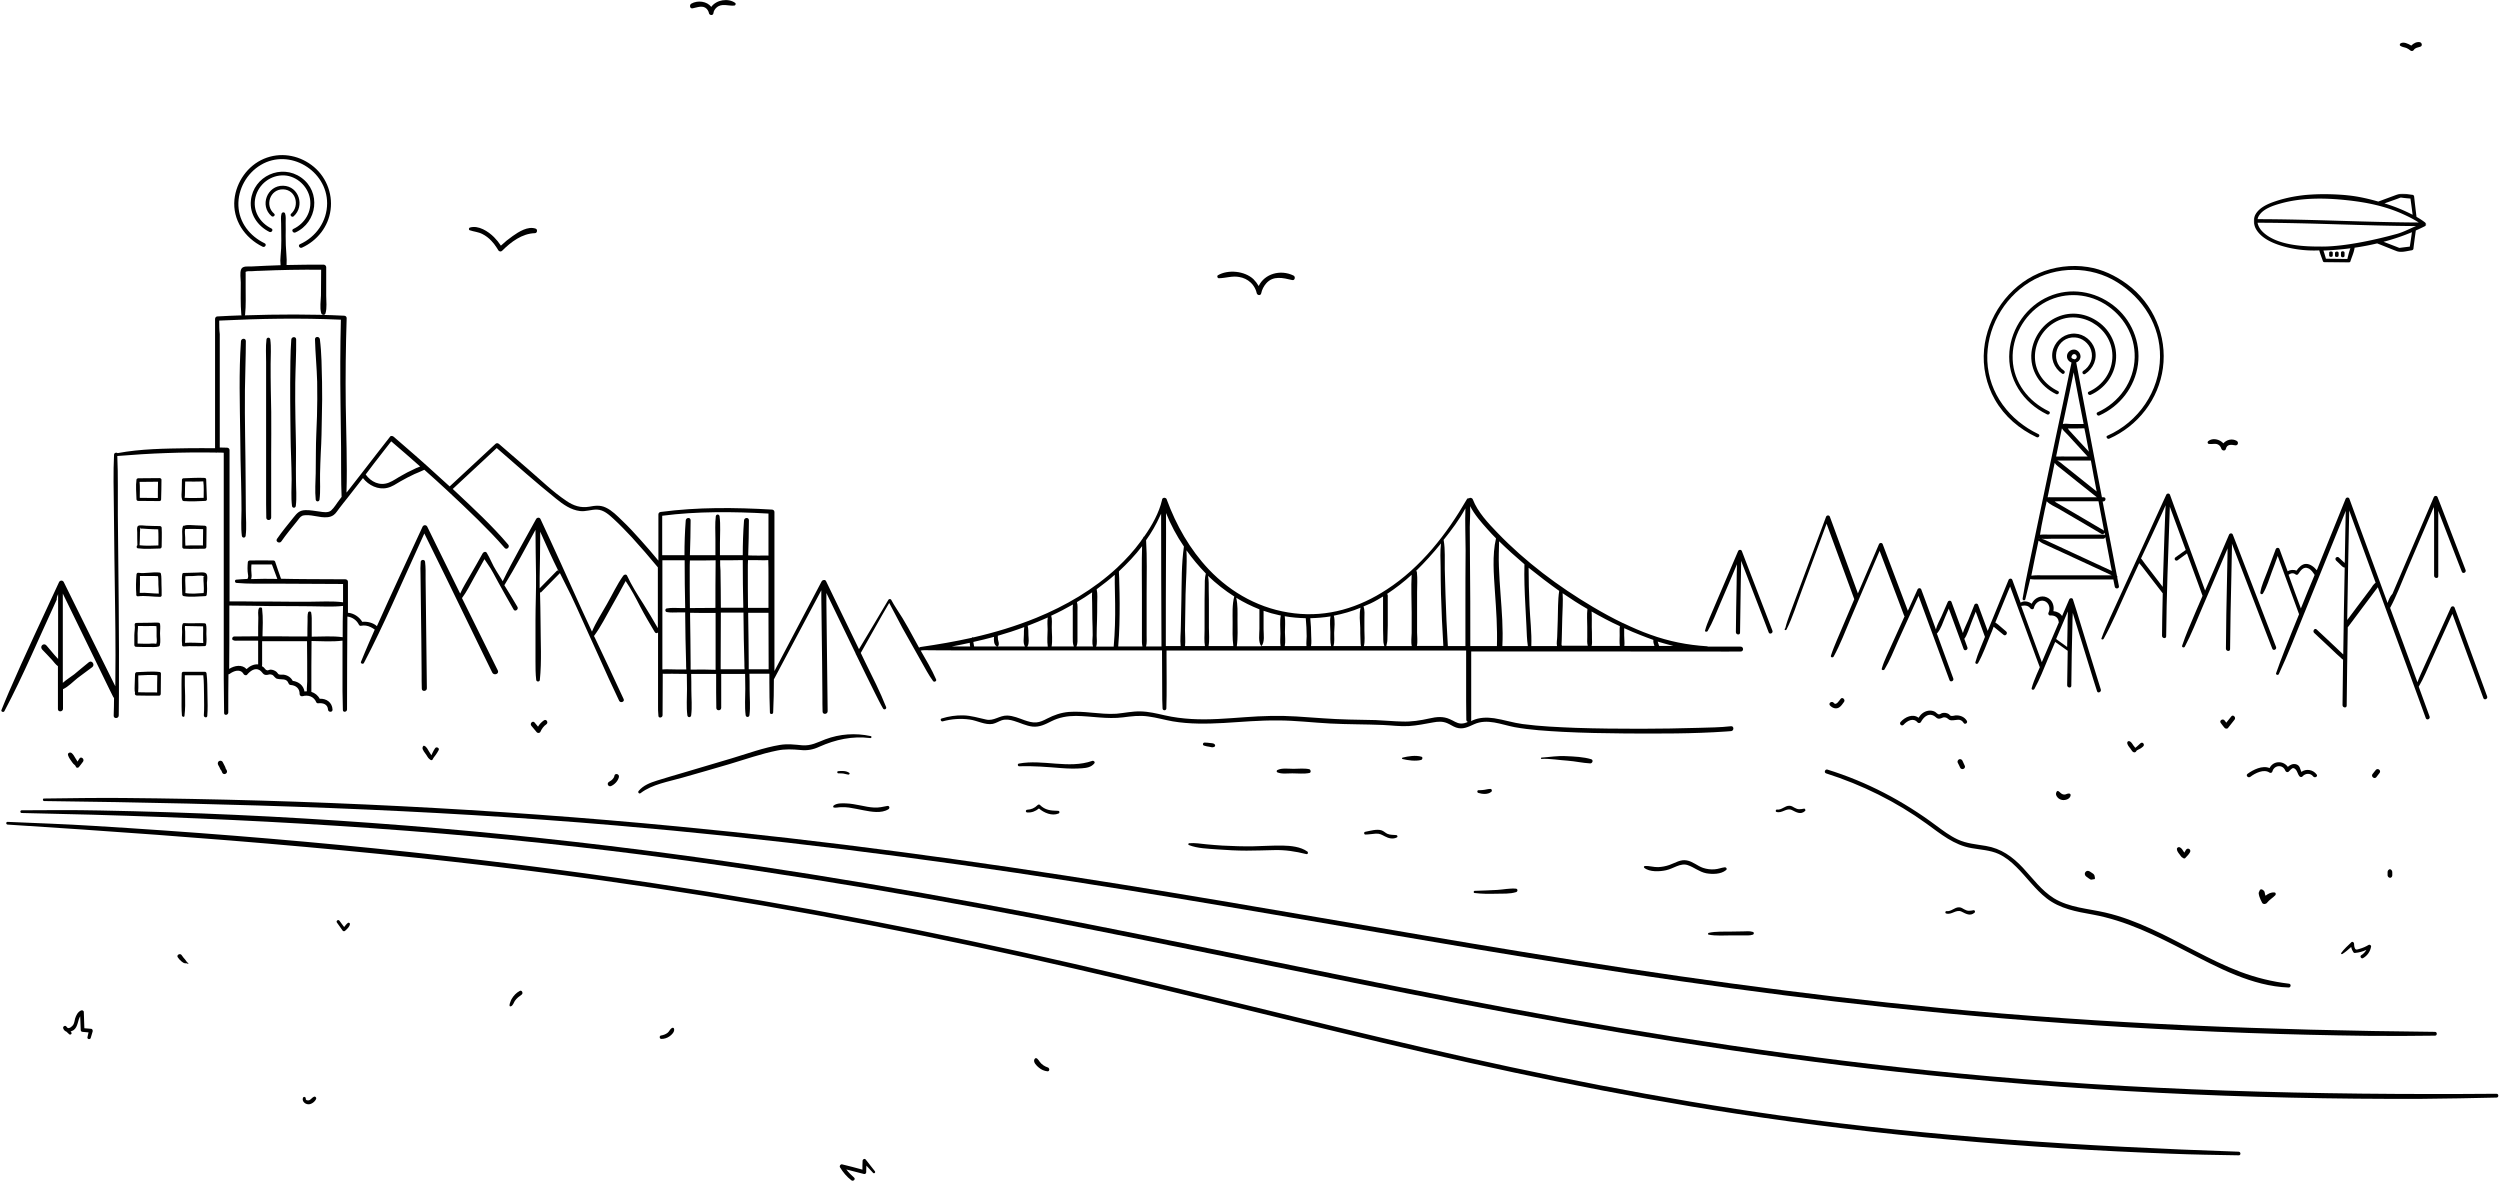 <svg xmlns="http://www.w3.org/2000/svg" xmlns:xlink="http://www.w3.org/1999/xlink" width="1381" height="653" viewBox="0 0 1381 653">
    <defs>
        <path id="a" d="M0 .933h95.265V39H0z"/>
    </defs>
    <g fill="none" fill-rule="evenodd">
        <g fill="#000">
            <path d="M1329.5 26.6c.7.3 1.4.8 2 1.3.5.4 1.4.4 1.8-.2.9-1.4 2.2-1.4 3.7-1.9 1.3-.4.9-2.3-.3-2.5-1.7-.3-3.5.6-4.7 1.9-1.8-1.1-4.3-2.3-6-1.2-.4.3-.5 1-.1 1.3 1.2.8 2.5.8 3.6 1.3zM382.6 4.6c2.6-.5 5.7-1.9 7.8.3.5.5.7 1 1 1.6.1.3.3 1 .2.7.2 1.3 2.3 1.6 2.5.1.1-1.2.8-2.3 1.7-3.1 2.9-2.6 6.5-.8 9.8-1.1.7-.1 1.1-1 .5-1.5-3.9-2.8-10.4-1.7-13.2 2.2-2.4-3.1-7.4-3.8-11-1.8-1.2.7-.9 2.9.7 2.6zM175.1 230c-.2 6.6-.6 13.1-.6 19.7 0 3.9-.1 7.8-.1 11.7-.1 4.8-.5 9.8 0 14.6.2 1.3 1.9 1.3 2.1 0 .6-4.7.2-9.6.3-14.3.1-3.9.2-7.7.4-11.6.4-6.7.5-13.4.6-20.1.2-6.3.2-12.6.1-18.9-.2-7.9-.2-15.9-1.2-23.7-.2-1.7-2.8-1.7-2.7.1.2 7.8 1 15.6 1.2 23.4.1 6.3.1 12.7-.1 19.1zM160.8 252.2c.2 4.2.2 8.3.3 12.5 0 4.9-.4 9.9.2 14.8.2 1.3 1.9 1.3 2.1 0 .6-4.7.1-9.7.1-14.5 0-4-.1-8 0-12 .1-7.1-.2-14.3-.3-21.4-.1-6.7-.2-13.4-.1-20.1.1-8 .6-16 .5-24 0-1.8-2.6-1.6-2.7.1-.6 7.9-.5 15.9-.6 23.8 0 6.7 0 13.4.1 20 .1 6.9.1 13.8.4 20.8zM147 238.7v39.8c0 2.5.1 5 .1 7.5 0 1.7 2.7 1.7 2.7-.1v-22.3c-.1-16 .3-32-.2-48-.1-4.9-.1-9.8-.1-14.6 0-4.5.4-9.1-.2-13.5-.2-1.3-1.9-1.3-2.1 0-.5 4.1-.2 8.4-.2 12.5v38.7zM133.2 267.1c.1 4.8.2 9.6.2 14.4 0 4.8-.4 9.8.2 14.5.2 1.3 1.9 1.3 2.1 0 .6-4.7.1-9.6.1-14.3 0-4.8-.1-9.7-.1-14.5 0-8.8-.2-17.6-.3-26.5-.1-8.5-.2-17-.1-25.4.1-9 .5-18 .5-26.9 0-1.8-2.6-1.6-2.7.1-1.2 17.2-.6 34.7-.4 52 .1 8.9.2 17.7.5 26.6zM277.4 138.5c4.9-4.9 11-9.5 18.1-9.7 1.3 0 1.6-2.1.4-2.5-4.3-1.5-9.3 1.7-12.7 4.1-2.3 1.6-4.5 3.4-6.5 5.3-1.1-1.7-2.4-3.3-3.8-4.7-3.2-3.2-8.6-6.7-13.3-5.3-.7.2-.8 1.3-.1 1.5 2.3.8 4.7.9 7 2.1 1.8.9 3.5 2.2 4.9 3.7 1.1 1.1 2 2.3 2.9 3.7.2.4.5.7.7 1.1.1.1.4.8.2.4.6.8 1.5 1 2.2.3zM1229.6 247.9c.6-2.6 2.9-2.3 5.2-1.9 1.5.2 2-1.8.7-2.5-2.5-1.4-5.6-.6-7.3 1.4-2.1-2.3-6-3.2-8.4-1.2-.5.4-.4 1.4.3 1.5 2 .4 4.1-.7 5.8.8.4.3.6.7.9 1.2.1.2.3.9.2.5.4 1.4 2.3 1.6 2.6.2zM673.4 153.7c3.8-.1 7.3-1.4 11.1-.7 2.4.4 4.6 1.4 6.4 3.1 1.2 1.1 2.1 2.5 2.7 3.9.2.5.4 1 .5 1.5.1.3.1.6.1.4.3 1.3 2.2 1.6 2.5.1.4-2 1.4-3.9 2.7-5.4 3.9-4.5 9.3-3.1 14.4-1.9 1.5.4 2-1.9.7-2.5-7.2-3.5-15.9-1-19.2 5.8-.8-1.4-1.8-2.7-2.9-3.8-4.8-4.5-14-5.5-19.7-2.1-.6.6-.1 1.7.7 1.6zM337.6 434.2c2-.9 3.8-2.8 4.3-5 .3-1.7-2.2-2.3-2.5-.7-.1.6-.2.9-.6 1.4-.6.9-1.5 1.5-2.4 2-1.5.9-.3 3 1.2 2.3zM40.5 421.9c.3.4.7.5 1 .9.2.2.3.6.5.9.3.6 1.3.5 1.6 0 .7-1 1.6-1.9 2.3-3 .9-1.4-1.1-3.1-2-1.7-.3.5-.7 1.1-1.1 1.7-.3-.6-.7-1.2-1.1-1.8-.6-1-1.2-2.2-2.1-2.9-.9-.7-2.4-.1-2 1.2.4 1.4 1.4 2.6 2.2 3.8.3.3.5.6.7.9zM233.4 413c-.2 1.2 1.5 3.1 2.1 4 .4.6.7 1.2 1.1 1.7.3.4.7.6 1 .9.4.4 1.1.5 1.4-.1.4-.9 1.1-1.7 1.7-2.5.6-.8 1.1-1.7 1.6-2.6.7-1.2-1.3-2.2-2-1-.5.8-1 1.6-1.4 2.5-.2.4-.4.8-.6 1.3-.4-.6-.8-1.3-1.2-1.9-.7-1.1-1.4-2.8-2.7-3.3-.5-.3-.8.3-1 1zM234.8 310.3c-.2-1.4-2.2-1.3-2.4 0-.2 2.4-.2 4.8-.1 7.2.1 5.6.1 11.1.2 16.7.1 12.5.4 25 .4 37.6 0 2.9 0 5.8.1 8.6 0 1.8 2.8 1.6 2.8-.2-.2-20.1-.5-40.1-.7-60.2 0-3.3.1-6.5-.3-9.7z"/>
            <path fill-rule="nonzero" d="M32.1 328.2V364c-.7-.8-1.4-1.6-2.1-2.3-1.5-1.7-2.8-3.4-4.3-5.1-1.5-1.8-4 .4-2.4 2.2 1.8 1.9 3.7 3.8 5.4 5.7 1 1.1 2 2.6 3.3 3.5v23.7c0 1.8 2.8 1.6 2.8-.2v-10.8c2.9-1.3 5.6-4.2 8-6.1 2.7-2.1 5.5-4 8.2-6.1 1.6-1.3-.2-4-1.9-2.7-2.8 2.2-5.4 4.5-8.1 6.7-1.8 1.4-4.3 2.9-6.3 4.7v-45.9-3.4c8 16.4 16 32.9 24 49.3 1.3 2.6 2.5 5.2 3.8 7.7.1.3.3.5.5.6 0 3.3-.1 6.6-.2 9.9 0 1.8 2.8 1.6 2.8-.2 0-3.5.1-7.1.1-10.6v-.2c.2-33.3-.3-66.6-.6-99.9-.1-10.9.2-21.8-.3-32.6 18-1.5 36.1-2.2 54.2-1.9.3.1.6.1.9 0 1.2 0 2.5 0 3.7.1v124.6c0 6.4.2 12.8.2 19.2 0 1.5 2.3 1.2 2.3-.3 0-7 0-14.1.1-21.1.2 0 .4-.1.6-.2 2.3-1.7 6-3.1 7.8.1.4.6 1.4.9 1.9.3 1.6-1.9 4.3-4.1 6.9-2.5 1.8 1.1 1.8 3 4.3 2.6.8-.1 1.1-.4 2-.2 1.2.2 1.3.7 2.1 1.5.5.5.8.8 1.5.9 2.3.6 5-.5 6.1 2.5.2.5.6.9 1.2.9 2.9.2 5 2 4.9 5 0 .8.8 1.4 1.6 1.2 3.2-.9 6.3.2 7.6 3.3.1.4.7.7 1.1.6 2.6-.3 5.2.5 5.4 3.5.1 1.6 2.6 1.6 2.5 0-.2-4-3.4-6.2-7.1-6-1-1.9-2.7-3.2-4.6-3.8v-.2-3.3-10.6c0-4.7.1-9.3.1-14 5.6.1 11.5.5 17.1-.2v28c0 3.4.2 6.9.2 10.3 0 1.5 2.3 1.2 2.3-.3 0-16.9.1-34.1.2-51.3 2.7.3 5.1 2 6.3 4.4.2.4.6.8 1.1.7 2-.4 3.8-.1 5.6.8.8.4 1.4.8 2.1 1.3-1.1 2.4-2.1 4.9-3.2 7.3-1.5 3.5-3 7-4.4 10.5-.4.9 1.1 1.5 1.6.7 11.1-21.2 20.5-43.4 30.5-65.2 1-2.1 2-4.3 2.9-6.4 3.9 7.9 7.8 15.9 11.7 23.8 7 14.3 13.9 28.7 20.9 43 1.6 3.3 3.2 6.6 4.9 10 .9 1.9 4 .8 3.1-1.1l-13.5-27.3c-2.1-4.2-4.2-8.5-6.3-12.7 2.6-3.5 4.6-7.5 6.7-11.3l5.7-10.2 1.8 2.7c2.3 3.2 4 6.8 5.9 10.2 2.8 5 5.5 10 8.4 14.9.8 1.5 3-.1 2.1-1.5-2.3-4-4.8-8-7.2-11.9 6.1-10 11.6-20.3 17.2-30.6 0 8.4.2 16.7.3 25.1.1 8.3-.3 16.6-.3 25v22.5c0 3.4 0 6.9.4 10.3.1 1.1 1.8 1.2 2 .1 1.1-10.5.4-21.4.4-32 0-5.6-.2-11.1-.3-16.6l.4.3 10.6-10.8c.8 1.7 1.7 3.3 2.5 5 4.9 9.3 8.9 19 13.3 28.5 3.8 8.2 7.4 16.5 11.2 24.8 1.9 4.1 3.8 8.2 5.7 12.2.7 1.5 3.2.6 2.5-.9-5.2-11.2-10.4-22.4-15.7-33.5-.2-.5-.5-1-.7-1.4.1-.1.2-.1.2-.2 3.7-5 6.5-10.8 9.6-16.2 2.6-4.6 5.2-9.2 7.7-13.9 3 4.4 5.6 9.3 8 14 2.5 4.8 5.3 9.5 8.1 14.2.5.8 1.3.7 1.8.2v41.5c0 1 0 2 .1 2.9 0 .5.1.9.1 1.4v.2c0 1.5 2.3 1.2 2.3-.3 0-7.6.1-15.2.1-22.9 1.6.1 3.3 0 5 0 2.8 0 5.5.1 8.3.1 0 2.8.1 5.6.1 8.4 0 4.8-.4 9.8.2 14.5.2 1.3 1.9 1.3 2.1 0 .6-4.7.1-9.6.1-14.3 0-2.9 0-5.7-.1-8.6h13.8v10.3c0 2.8.1 5.7.1 8.5 0 1.7 2.7 1.7 2.7-.1v-18.7h13.2c0 2.8.1 5.6.1 8.3 0 4.8-.4 9.8.2 14.5.2 1.3 1.9 1.3 2.1 0 .6-4.7.1-9.6.1-14.3 0-2.9 0-5.7-.1-8.6h11v4.7c0 5.6.1 11.2.3 16.8 0 1 1.8 1 1.8-.1.3-6.1.4-12.2.4-18.3 8.3-15.8 16.9-31.6 25.3-47.5.3-.6.6-1.1.9-1.7v4.1c.1 5.6.1 11.1.2 16.7.1 12.5.4 25 .4 37.6 0 2.9 0 5.8.1 8.6 0 1.8 2.8 1.6 2.8-.2-.2-20.1-.5-40.1-.7-60.2v-5.1c5.4 11.1 10.7 22.2 16.1 33.3 0 .3.2.6.4.9 3.4 7 6.8 14 10.3 21 1.5 2.9 2.9 5.9 4.5 8.6.6 1 2.1.3 1.7-.8-3.3-8.4-7.5-16.6-11.5-24.7-.8-1.7-1.7-3.5-2.5-5.2 5.3-9.2 10.3-18.5 15.7-27.6 2.5 4.6 4.8 9.2 7.3 13.8l13.5 24c1 1.8 2.2 3.6 3.4 5.3.6.9 2.2.1 1.7-.9-2.4-5.5-5.5-10.7-8.5-15.9.6-.1 1.3-.2 1.9-.2 6.7.1 13.3.1 20 .1h111.4c0 7.3.1 14.6.1 22 0 3.4 0 6.7.2 10.1.1 1.3 2 1.3 2.1 0 .3-9.5.1-18.9.1-28.4v-3.6h165.5v27.9c0 3.4.1 6.8.1 10.3 0 .7.4 1.1.9 1.2-1.3.6-2.6 1-4 .9-2.2-.1-4-1.6-6-2.4-3.7-1.7-7.4-1.3-11.3-.4-4.9 1.1-10 1.9-15 1.7-4.9-.1-9.8-.6-14.7-.8l-14.7-.3c-9.7-.2-19.4-1.1-29.1-1.7-9.4-.6-18.9-.3-28.3.4-9.9.7-19.8 1.6-29.7 1-4.9-.3-9.8-.9-14.6-2-4.4-1-8.9-2.1-13.5-2.2-4.5-.1-8.9.9-13.3 1.3-4.6.3-9.2-.2-13.8-.6-4.1-.4-8.3-.7-12.5-.4-4.4.4-8.1 1.7-12 3.7-1.9 1-3.8 1.9-5.9 2.1-2.2.2-4.4-.5-6.5-1.2-3.1-1.1-6.3-2.5-9.6-2.6-4.3-.1-7.4 3.2-11.7 2.2-4.3-.9-8.2-2.2-12.6-2.3-4-.1-8 .5-11.9 1.7-1.1.3-.4 1.9.6 1.6 4.8-1.3 9.8-1.7 14.8-1 4.1.5 8.7 3.2 12.8 2.4 1.8-.4 3.3-1.4 5-2 2.2-.7 4.6-.3 6.8.4 3.4 1 6.6 2.7 10.2 3.1 3.9.4 7.1-1.3 10.5-3 4.2-2.1 8.7-2.9 13.4-2.9 8.7.1 17.2 1.9 26 .8 4.7-.6 9.2-1.2 14-.5 4.6.6 9 1.9 13.5 2.7 9.4 1.6 18.9 1.4 28.3.9 9.9-.6 19.8-1.5 29.8-1.4 9.7 0 19.2 1.2 28.9 1.7s19.4.4 29 .8c4.8.2 9.7.9 14.5.6 4.5-.3 8.9-1.2 13.3-2 2.7-.5 5.2-.7 7.8.4 1.7.7 3.2 1.8 4.9 2.4 3.7 1.3 6.7-.3 10-1.8 7.3-3.3 15 .2 22.3 1.6 8.8 1.6 17.8 2.1 26.6 2.6 11.6.6 23.2.8 34.8.9 18.5.1 37.2.2 55.7-1.1.9-.1 1.8-.1 2.6-.2 1.7-.2 1.6-2.9-.1-2.7-6 .7-12.1.7-18.1.9-10.6.3-21.2.5-31.8.5-12 0-23.9-.1-35.9-.5-9.8-.4-19.6-.8-29.3-2.1-5.3-.7-10.4-2.4-15.7-3.2-4.1-.6-8.2-.5-12 1.2-.3.1-.5.2-.8.4 0-.1.1-.3.1-.5v-38H944.8c5.3 0 10.7.1 16.1 0h.7c1.7 0 1.7-2.7-.1-2.7h-18c-.2-.1-.3-.2-.6-.2-10.8-.7-21-2.7-31.2-6.4-5.1-1.8-10.1-4-14.9-6.3-.1-.1-.2-.1-.3-.1-5.6-2.7-11.1-5.7-16.5-8.9-19.1-11.3-37.4-25-52.8-41-5.1-5.3-10.9-11.4-13.6-18.4-.4-1-1.6-1.1-2.2-.6-.4-.1-.9 0-1.1.5-11.1 19.2-25.4 37.6-44.2 49.8-15.4 10.1-32.6 15.4-51.1 13.2-18.3-2.1-34.7-11-47.3-24.3-10.4-11-18-24.4-23.2-38.6v-.1c0-.1-.1-.1-.1-.2l-.3-.3-.1-.1c-.1 0-.2-.1-.3-.1-.1 0-.1 0-.2-.1-.4-.1-.8 0-1.1.2-.3.2-.5.5-.5 1-1.6 7-5.5 14-9.8 20.1-.3.1-.6.4-.6.8-.5.7-1 1.3-1.4 2-3.8 5.2-8.2 10-12.8 14.3l-.1.1-.1.1c-12.9 12-28.5 21.1-44.7 27.7-11.3 4.6-22.9 8.1-34.7 10.8-.3-.2-.7-.1-.8.2-9.4 2.1-18.8 3.7-28.4 5.1-.4.1-.6.2-.8.4-4-7.3-7.9-14.8-12.5-21.6-1.1-1.6-2-3.3-2.9-4.9-.4-.6-1.3-.5-1.6.1-5.3 9.1-10.8 18.1-16.2 27.2l-14.1-29.1c-1.4-2.8-2.7-5.7-4.1-8.5-.5-1-1.9-.7-2.4.1-8.2 15.6-16.5 31.3-24.7 46.9-.5.9-.9 1.8-1.4 2.7V356v-59.6-13.6c0-.8-.7-1.3-1.4-1.3-20.3-1.2-41.2-1.4-61.4 1.3-.8.1-1.3.6-1.3 1.4v25.5c-3.2-3.9-6.5-7.7-9.9-11.5-3.3-3.7-6.6-7.3-10.2-10.7-2.7-2.6-5.5-5.5-8.9-7.1-3.1-1.5-6-1.1-9.2-.5-4.7.8-8.7-.5-12.6-3.2-7.5-5-14.2-11.6-21.1-17.5-5.4-4.7-10.8-9.3-16.2-14-.6-.5-1.4-.5-1.9 0-8.4 7.8-16.9 15.7-25.3 23.5-8.3-7.6-16.6-15.1-25.1-22.4-2-1.7-3.9-3.4-5.9-5.1-.5-.4-1.5-.6-1.9 0-5.2 6.7-10.5 13.4-15.7 20.2-2.6 3.3-5.2 6.7-7.8 10-.2.2-.4.5-.6.7.5-16.1-.2-32.2-.4-48.3-.2-16 0-32.1.5-48.1 0-.8-.7-1.3-1.4-1.3-18.3-.9-36.6-.8-54.9-.2.1-.1.2-.3.2-.5.5-5 .3-10 .3-15v-7.6c0-1.1-.3-.9.8-1.2.8-.2 1.9 0 2.8-.1 1.5-.1 3-.2 4.4-.2 11.2-.5 22.5-.7 33.7-.6 0 4.7-.1 9.5-.1 14.2-.1 3.1-.7 6.7.1 9.7.3 1.1 2 1.5 2.4.2.9-3 .4-6.7.4-9.8v-15.7c0-.7-.6-1.3-1.3-1.4-6.9 0-13.7 0-20.6.2.1-1.9.1-3.9-.1-5.8-.3-3.5-.4-6.8-.4-10.3 0-2.4.1-4.8 0-7.2 0-1.6.2-3.6-.3-5.1-.3-1-1.7-.9-2 .1-.5 1.7-.2 3.7-.2 5.4 0 3.1.1 6.3.1 9.4 0 2.9-.1 5.6-.4 8.4-.2 1.7-.2 3.5 0 5.2-5.4.2-10.7.4-16.1.7-1.7.1-4.9-.5-5.7 1.6-.8 1.9-.2 5.2-.2 7.2 0 5.9-.2 11.8.3 17.7 0 .2.1.4.2.5-4.5.2-9 .3-13.4.6-.8 0-1.3.7-1.3 1.4v71.4c-4.9-.1-9.8 0-14.7 0-13 .2-26.3.3-39.1 2.7-.7-.5-1.9-.2-2 .8-.5 9.9-.2 20-.1 29.9l.3 27.4c.2 17.8.6 35.7.6 53.5 0 5.7-.1 11.5-.1 17.2-8.2-16.6-16.5-33.2-24.7-49.9-1.3-2.6-2.5-5.1-3.8-7.7-.6-1.1-2.1-1-2.6.1-9.3 20.2-18.9 40.3-27.7 60.7-1.4 3.3-2.8 6.6-4.1 9.9-.4.9 1.1 1.5 1.6.7 10.6-20 19.4-41.1 28.9-61.6 0-1.3.4-2.2.8-3.1zm892.2 28.6h-7.8c0-.1 0-.2-.1-.3l-.6-1.8c0-.1-.1-.2-.1-.3 2.8.8 5.7 1.7 8.6 2.4zm-27.1-9.8c3 1.4 6.1 2.7 9.2 3.9 2.2.9 4.5 1.7 6.9 2.6-.1 1.1.2 2.2.6 3.3h-16.6c.2-1.8-.1-3.8-.1-5.7V347zm-17.8 5.6c0-2.1 0-4.1-.1-6.2 0-2.8.1-5.8-.1-8.6 5.1 2.9 10.3 5.7 15.6 8.1-.2 1.7-.1 3.4-.1 5.1 0 1.8-.2 3.9.1 5.8h-15.6c.4-1.3.2-2.7.2-4.2zm-16.8 3.1c.1-.6 0-1.3.1-2 0-1.3.1-2.6.1-3.9.1-2.8.1-5.6.2-8.4.1-4.5.5-9.1.2-13.7 4.5 3.1 9 6 13.7 8.7-.4 3.2-.1 6.7-.1 9.8v5.8c0 1.6-.2 3.2.3 4.7h-14.3c0-.3-.2-.5-.5-.7.6.5.2.7.3-.3zm-1.3-29.3c-.8 5.3-.6 10.9-.8 16.3-.1 3-.2 5.9-.3 8.9 0 1.5-.5 3.7-.1 5.3h-14.2c.3-7.4-.7-15.1-1-22.5-.3-6.9-.5-13.9-.5-20.8 5.5 4.4 11.1 8.7 16.9 12.8zM828.1 299c4.5 4.4 9.2 8.6 14 12.7-.2 7.5.1 15 .5 22.5l.6 11.7c.2 3.6.2 7.4.8 11h-14.1c.5-9.6-.3-19.2-1-28.7-.4-5.1-.7-10.1-.9-15.2-.2-4.7 0-9.4.1-14zm-16-19.4c2.4 4.7 6.2 9 9.6 12.8 1.5 1.7 3.1 3.4 4.7 5-2.2 9.4-1.2 20-.6 29.5.7 10 1.4 19.9 1.1 30h-14.7c0-16.5 0-33-.2-49.4-.1-5.5 0-10.9-.1-16.4.1-3.8.3-7.7.2-11.5zm-2.6 1.2c-.3 7.7.1 15.5.1 23.2-.1 10.5-.1 20.9-.1 31.4v21.5h-9.7c-.6-9.4-1-18.8-1.3-28.2-.1-4.7-.3-9.4-.4-14.2-.1-5.2.3-10.8-.6-16 0-.1 0-.2-.1-.2 4.4-5.5 8.8-11.3 12.1-17.5zM796 300.2c-.5 4.3-.3 8.8-.2 13.1 0 4.9.1 9.9.2 14.8.3 9.6.7 19.2 1.3 28.7h-14.6c.5-2.3.1-5.5.1-7.4v-11.2V327c0-3.6.3-7.2-.1-10.8 0-.4-.2-.7-.4-.9 4.8-4.7 9.4-9.8 13.7-15.1zM766.6 329c0-.4-.1-.7-.4-.9 4.8-3.2 9.4-6.7 13.6-10.6-.4 7 0 14.1 0 21v11.2c0 2-.5 5 .1 7.2h-14.1c.2-1.2.6-2.3.6-3.5.1-2.7.1-5.4.2-8V329zm-5.8 2.4c1.1-.6 2.1-1.2 3.2-1.9v14.9c0 2.5 0 4.9.1 7.4 0 1 0 2 .1 3 .1.7.3 1.4.5 2.1h-11.3c.7-2.7.3-6.1.3-8.7v-6.4c0-2.3.3-4.6-.5-6.8 2.6-1 5.2-2.2 7.6-3.6zM737 349.6c.1-3 .6-6.5-.2-9.5 5-1 10-2.4 14.8-4.4-.9 3.5-.3 7.7-.2 11.2 0 1.9 0 3.9.1 5.8.1 1.3 0 2.8.3 4.2h-15.2c.7-2.3.4-5 .4-7.3zm-2-9.1c-.6 2.7-.1 6-.1 8.7 0 2.4-.2 5.3.4 7.7h-11.1c.4-1.9.1-4.2.1-5.7 0-3.2-.2-6.5-.5-9.7 3.7-.1 7.5-.4 11.2-1zm-13.7 1c.3 3.3.5 6.7.5 10 0 1.5-.3 3.6-.1 5.4h-12c.5-2.5.1-5.5.1-7.7 0-2.9.3-5.9-.1-8.8 3.9.7 7.8 1 11.6 1.1zm-23.3 6.2v-10.3c2.8 1 5.6 1.8 8.5 2.4.3.1.7.1 1 .2-.6 3.2-.2 6.8-.2 10 0 2.1-.3 4.7.1 6.9h-10.6c2-2.2 1.2-6.5 1.2-9.2zm-2.3-11.1v10.9c0 2.8-.8 7.2 1.1 9.5h-13.6c.7-4.9.4-9.9.4-14.8 0-4 .2-8.1-.7-12 4 2.5 8.3 4.6 12.8 6.4zm-13.9-7.1c-1.2 4.6-.9 9.4-.9 14.1 0 4.4-.2 8.9.4 13.3h-13.7c.6-3.2.2-6.9.2-10.1v-10.4c0-3.5 0-7.1-.1-10.6 0-2.5.1-5.2-.4-7.7 4.5 4.3 9.3 8.1 14.5 11.4zm-27.2 18.7c0-2.3.1-4.6.1-6.9.1-4.3.1-8.6.2-12.9.2-8.1.9-16.3.5-24.4 3.2 4.5 6.8 8.8 10.7 12.8-.7 2.6-.6 5.4-.6 8.1-.1 4.1-.1 8.2-.1 12.2V348c0 2.9-.3 6 .2 8.9h-11c.3-2.8 0-6 0-8.7zm-10.5-41.7c.1-7.7 0-15.4 0-23.1 2.6 6.4 5.9 12.7 9.9 18.5-1.4 9.6-1.2 19.5-1.4 29.2l-.3 14.8c0 3.6-.5 7.5-.1 11H644c0-16.7 0-33.6.1-50.4zM633.4 351v-7.9-15.3c0-9.8.3-19.7-.3-29.4 3-4.2 5.6-8.7 7.7-13.4l.6-1.2c0 24.4.1 48.9.2 73.3h-8.5c.5-2 .3-4.1.3-6.1zm-14.9-17.8c0-3.7-.1-7.4-.2-11.1 0-1.9-.1-3.7-.2-5.5v-1c4.6-4.3 9-8.9 12.8-13.9-.3 8.9-.1 17.9-.1 26.8V352.2c0 1.6-.1 3.3.3 4.9h-13.4c.7-8 .8-15.9.8-23.9zm-12.7 18.1c0-3 .1-5.9.2-8.9.1-2.9.1-5.8.1-8.7 0-2.5.3-5.7-.3-8.2.3-.2.6-.4.9-.7 3.1-2.3 6.2-4.7 9.1-7.3v4.5c.1 3.8.1 7.7.2 11.5.1 7.9-.1 15.8-.8 23.7h-9.7c.7-1.8.3-4.3.3-5.9zm-10.6.3v-6.9-6.5c0-1.9.2-3.8-.3-5.6 2.9-1.7 5.7-3.5 8.4-5.4-.2 1.9 0 4 0 5.8 0 2.9.1 5.9.1 8.8.1 3 .2 6.1.2 9.1 0 1.7-.5 4.4.2 6.2h-9.2c.8-1.7.6-3.6.6-5.5zm-2.5-17.7c-.2 1.6-.1 3.2-.1 4.7V352c0 1.8-.1 3.5.6 5.1h-12.3c.6-3.3.1-7.1.1-10.5 0-2 .3-4.5-.3-6.5 4.2-1.9 8.1-4 12-6.2zM567.6 357c1-1.7.6-4.2.5-6.1 0-1.7 0-3.6-.4-5.2 3.7-1.4 7.4-3 11.1-4.6-.4 2.2-.1 4.7-.1 6.6 0 3-.4 6.5.1 9.5h-11.4c.2-.1.2-.2.2-.2zm-18.5-5.2c-.2 1.9-.1 4.3 1.4 5.2.4.2.8.1 1-.3.6-1.1 0-2.2-.2-3.4-.1-.7-.1-1.4-.1-2.1 4.9-1.4 9.8-3 14.6-4.8-.2 1.3-.2 2.7-.2 4 0 2.1-.6 4.8.6 6.7h-28.1c-.1-.8-.3-1.5-.4-2.3v-.2c3.8-.8 7.6-1.8 11.4-2.8zm-13.4 3.3c0 .7.1 1.4.2 2h-10.1c3.3-.6 6.6-1.3 9.9-2zm-154.2 14.8v-3.4c0-8.8-.2-17.7-.3-26.5v-1.5c2.3 0 4.7.1 7 .1h7.1V370c-4.6-.2-9.2-.2-13.8-.1zm13.8-58.4c-.1 8.1-.1 16.2-.1 24.3-4.7 0-9.4.1-14.1.1-.1-7.1-.1-14.3-.1-21.4 0-1.6 0-3.3.1-4.9h3.4c3.6 0 7.2 0 10.8-.1v2zm2.5-2c4.2 0 8.4 0 12.5-.1 0 8.8.1 17.6.3 26.3h-12.4c0-6.8-.1-13.7-.2-20.5-.2-1.9-.2-3.8-.2-5.7zm8.1 60.2h-7.8v-3.1c0-9.4.1-18.8.1-28.2h12.5v1.2c.1 8.9.2 17.8.5 26.7 0 1.1 0 2.3.1 3.4h-5.4zm18.7 0h-11v-3.2c0-8.8-.2-17.7-.3-26.5v-1.5h11.2c0 10.4.1 20.8.1 31.2zm-.1-51.3v17.4h-11.3c-.1-7.1-.1-14.2-.1-21.3 0-1.7 0-3.4.1-5.1h3.7c2.5 0 5 .2 7.5 0 .1 3 .1 6 .1 9zm0-34.7v23.2c-1.6-.1-3.3 0-4.9 0-2.1 0-4.2 0-6.3-.1.2-6.5.4-12.9.4-19.4 0-1.8-2.6-1.6-2.7.1-.5 6.4-.7 12.8-.7 19.2H397.7v-6.6c0-4.9.4-10.1-.2-14.9-.2-1.3-1.9-1.3-2.1 0-.5 4.1-.2 8.4-.2 12.6v8.9h-14.1c.2-6.4.4-12.9.4-19.3 0-1.8-2.6-1.6-2.7.1-.5 6.4-.7 12.8-.7 19.2h-12.3v-10-11.8c19.4-2.5 39.3-2.3 58.7-1.2zM365.9 355v-45.5h12.3c0 8.8.1 17.6.3 26.4h-2c-2.7 0-5.5-.3-8.2.2-1 .2-1 1.8 0 2 2 .4 4.1.2 6.1.2h4.1v1.3c.1 8.9.2 17.8.5 26.7 0 1.2 0 2.3.1 3.5h-5.6c-2.5 0-5.1-.2-7.6 0V355zm-196.2 21.4c0 1.6-.3 3.7-.2 5.5-.4 0-.9 0-1.3.1-.5-3.3-3.1-5.4-6.5-5.9-1-1.9-2.8-3.1-5-3.4-.8-.1-2.1.2-2.9-.3-.3-.2-.7-1-1-1.2-.9-.8-2.2-1.3-3.4-1.3-.5 0-1.3.5-1.8.4-1-.2-1.3-1.1-2-1.7l-.9-.6c0-.3.1-.7.1-.9V364v-9.8H169.6c.1 7.4.1 14.8.1 22.2zm19.6-24.4c-5.6-.8-11.5-.3-17.1-.3v-7.2c0-2 .1-4.1-.3-6.1 0-.1 0-.2-.1-.2-.3-.7-1.4-.5-1.6.1-.4 1.3-.3 3.2-.3 4.7-.1 2.9-.1 5.7-.1 8.6-5.7 0-11.5 0-17.2-.1H145c.1-5 .4-10.1-.2-15.1.1-.9-1.2-1.2-1.7-.5-.8 1.2-.4 3.9-.4 5.3-.1 3.4-.1 6.9-.1 10.3-4.5 0-9.1.1-13.2.1-1.3 0-1.6 2.1-.3 2.1-.4 0 .3.1.5.2.5.1 1 0 1.6 0H142.6V367c-2.5-.2-4.7 1-6.4 2.6-2.5-2.7-6.6-2-9.6-.1.1-9.3.1-18.7.1-28v-7c7.4 0 15.8.2 23.5.3 7.1 0 14.3 0 21.4.1 5.9 0 12.1.5 17.9-.2-.2 5.8-.2 11.5-.2 17.3zm118.6-37l-9.8 10v-6.1c.1-7 .3-14 .3-21v-4.2c3.3 7.4 6.6 14.8 10.2 22l-.7-.7zm-96.4-65.3c1.5-2 3.1-3.9 4.6-5.9 5.4 4.6 10.7 9.2 16 13.9-1.5.5-2.9 1.2-4.3 1.9-1.9.9-3.8 1.8-5.6 2.9-2.5 1.3-4.8 3.1-7.4 4.1-5 2-9.9-.4-12.8-4.5 3.1-4.2 6.3-8.3 9.5-12.4zm-90.4-72.6c22.4-1.1 44.8-1.5 67.2-.5-.4 15.5-.4 31-.2 46.5l.3 23.8c.1 9.2-.1 18.4.3 27.6-.4.5-.8 1.1-1.2 1.6-1.5 1.9-2.8 4.3-4.6 5.9-1.6 1.4-4.4.9-6.3.6-2.6-.3-5.3-.9-7.9-.8-3.3.1-4.6 1.6-6.6 4.1-3.1 3.9-6.3 7.7-9.1 11.8-1 1.5 1.4 2.8 2.4 1.4 2.7-3.9 5.7-7.5 8.7-11.2.9-1.1 1.6-2.4 2.9-3 1.1-.4 2.4-.3 3.5-.3 4.1.2 10.1 2.6 13.8-.1 1.3-.9 2.2-2.6 3.2-3.8 1.5-1.9 2.9-3.8 4.4-5.6 2.6-3.3 5.2-6.7 7.8-10 .3-.3.5-.7.8-1 3.1 4 8.4 6.6 13.4 5.4 2.7-.6 4.9-2.2 7.3-3.6 2.5-1.4 5.1-2.8 7.7-4 1.8-.8 3.7-1.5 5.5-2.4 4.3 3.8 8.5 7.6 12.7 11.5l.1.1c5.6 5.2 11.2 10.5 16.7 15.9 5.1 5.1 10.2 10.2 14.9 15.7 1.1 1.3 3.1-.6 1.9-1.9-8.9-10.5-19.1-19.9-29.1-29.3-.5-.5-1-.9-1.5-1.4 8.1-7.5 16.2-15 24.3-22.6 10.8 9.4 21.6 19 32.8 28 3.8 3.1 8.1 6.2 13.2 6.8 3.2.4 6.2-.9 9.4-.8 3.7.1 6.7 2.9 9.2 5.2 3.5 3.2 6.8 6.7 10.1 10.2 4.9 5.4 9.7 10.9 14.3 16.5V347c-2.6-4.5-5.2-9-8-13.4-3.2-5-6.5-10.2-9-15.6-.4-.9-1.6-.7-2.1 0-3.5 4.9-6.1 10.6-9.1 15.8-2.8 5-6 9.9-8.2 15.1-7.8-16.6-15.1-33.4-22.8-50-1.9-4-3.7-8.1-5.6-12.1-.5-1.2-2-1-2.5 0-6.2 11.4-12.8 22.6-18.4 34.3-.1-.2-.3-.5-.4-.7-2-3.3-4.3-6.6-5.9-10.2-.8-1.7-1.6-3.3-2.5-4.8-.6-1-1.9-.5-2.3.3-2.3 4.1-4.6 8.2-7 12.3-1.8 3.2-3.9 6.5-5.4 9.9-4.5-9.1-8.9-18.1-13.4-27.2-1.6-3.3-3.2-6.6-4.8-9.8-.6-1.1-2.1-1-2.6.1-8.4 18.3-17 36.5-25.2 54.9-2-1.9-5.4-2.7-8.1-2.4-1.6-2.7-4.7-4.8-7.9-5v-9.1-8.1c0-.7-.7-1.3-1.4-1.3-7 0-13.9-.1-20.9-.1-4.9 0-9.8-.1-14.7-.2 0-.1 0-.2-.1-.4-1.1-3-2.1-6-3.1-9-.2-.5-.6-.7-1.1-.7-4.3 0-8.5-.1-12.8 0-.6 0-1.1.3-1.2.9-.2 2.3-.3 4.6.1 6.9.2 1.1.1 1.6-.3 2.4-2.1.1-4.2.2-6.2.4-1 .1-.9 1.7.1 1.8 6.6.6 13.2.4 19.8.4 6.5 0 13 .1 19.6.1 6.5 0 13 .1 19.5.1v10.1c-6.1-.8-12.6-.3-18.7-.3-7 0-14 0-21-.1-5.6 0-11.3 0-16.9-.1H126.8v-66.6-17c0-.8-.7-1.3-1.4-1.3-1.3 0-2.7-.1-4-.1v-62.6c-.3-2.4-.3-4.9-.3-7.5zM139 318c-.2-2.1-.3-4.1-.1-6.2h11.3c1 2.7 2.2 5.8 3 8-4.8-.1-9.7-.1-14.5.1.2-.6.3-1.2.3-1.9z"/>
            <path d="M120.5 422.5c.1.1.1.3.2.4.2.3.3.6.5.9.3.7.6 1.4 1.1 1.9.1.3.2.6.4 1 .8 1.9 3.5.5 2.5-1.3-.2-.3-.3-.5-.5-.8-.2-1-.9-2-1.3-2.9-.3-.6-.5-1.2-1.2-1.4-1.4-.4-2.3 1-1.7 2.2-.2-.4 0-.1 0 0zM298.5 404.3c.7-1.6 1.8-3.2 3.3-4.2 1.3-.9.1-3.1-1.3-2.2-1.3.9-2.5 2.1-3.3 3.5-.6-.8-1.2-1.5-1.9-2.3-1-1.2-2.8.5-1.8 1.8l3 3.6c.5.6 1.7.5 2-.2z"/>
            <path fill-rule="nonzero" d="M88.1 264.1c-3.9 0-7.9.1-11.8.1-.1 0-.2 0-.3.1-.3.1-.5.2-.6.6-.5 3.5-.1 7.3 0 10.9 0 .5.4.9.9.9 3.9 0 7.8.1 11.8.1.5 0 .9-.4.9-.9.1-3.7.2-7.3.2-11-.1-.5-.6-.8-1.1-.8zm-.9 11c-3.3 0-6.7-.1-10-.1 0-2.9.2-5.9-.1-8.8 3.4 0 6.8-.1 10.2-.1-.1 2.9-.1 5.9-.1 9z"/>
            <path d="M77.8 292.1h-.3v.1c.2 0 .3 0 .3-.1z"/>
            <path fill-rule="nonzero" d="M89.3 291.5c0-.5-.5-.9-1-.9-2.5 0-5-.1-7.6-.2-1 0-3.5-.5-4.4.1-.9.6-.5 2.6-.5 3.6 0 2.4 0 4.7.1 7.1-.6.4-.6 1.6.3 1.7 4 .5 8.2.2 12.2.1.5 0 .9-.5.9-1 0-3.4.2-7 0-10.5zm-1.8 9.8c-3.4.1-7 .3-10.4-.1.1-1.9.2-3.8.2-5.8 0-.9 0-1.8.1-2.7v-.6c-.1 0-.3-.1-.5-.2.1.1.3.1.5.1v-.3c-.3-.7.4.1.3.3h1.1c1 .1 2 .1 3 .2 1.9.1 3.8.2 5.6.2.2 3 .1 6 .1 8.9zM113 264c-3.8-.2-7.8.1-11.6.2-.5 0-.9.4-.9.9 0 1.9-.1 3.7-.1 5.6 0 1.5-.4 3.6.2 5.1 0 .5.3.9.9 1 4 .3 7.9.1 11.9-.1.5 0 .9-.4.9-.8-.1-3.7-.3-7.3-.4-11 0-.5-.4-.9-.9-.9zm-.5 11c-3.5.1-7 .2-10.5 0 .3-1.7.1-3.7.2-5.3 0-1.2.1-2.5.1-3.7 3.3 0 6.7.1 10-.1.4 2.9.2 6.1.2 9.1zM100.7 302.2c0 .5.4.9.9.9 3.8.2 7.7 0 11.5 0 .5 0 .9-.5.9-1 0-3.6.1-7.2.1-10.8 0-.6-.5-.8-1-.9-1.6-.1-3.3-.1-4.9-.2-1.8 0-4.7-.5-6.4.2-.3-.1-.7 0-.8.5-.6 1.6-.3 3.8-.3 5.4-.1 2.1.1 4 0 5.9zm1.6-10c.6.1 1.2 0 1.9 0h4.1c1.3 0 2.6.1 3.9.1 0 3-.1 6-.1 9-3.2 0-6.5-.1-9.7.1-.1-1.5-.1-2.9-.1-4.4 0-1.4-.4-3.4 0-4.8zM75.3 328.2c-.2.6.2 1.3.9 1.2 4-.5 8.3.3 12.3.3.4 0 .8-.4.8-.8.1-2.1-.1-4.1-.1-6.2-.1-1.9.1-3.9-.3-5.8-.1-.3-.4-.6-.7-.6-3.7-.5-8.4.7-11.7.1-.6-.1-1 .3-1.1.9-.3 3.6-.4 7.4-.1 10.9zm2-10c1.2-.1 3.2 0 4.5 0h3.8c.2 0 1 .1 1.7.1 0 .3.1.7.1.9.1 1.2.1 2.5.1 3.7.1 1.6.2 3.3.2 5-3.4 0-7-.6-10.5-.4.1-3.1.2-6.3.1-9.3zM113.9 316.8c-1-1-3.8-.5-5.1-.5-2.4 0-4.8.2-7.3.2-.4 0-.8.3-.8.7-.3 1.6-.2 3.3-.2 4.9 0 2.1.1 4.3.2 6.4 0 .3.1.4.3.5.1.2.3.3.5.3 3.8.7 8 .1 11.9 0 .4 0 .8-.4.8-.8.3-2.2.2-4.4.1-6.6.1-1.2.6-4.1-.4-5.1zm-1.5 1.9v.9c-.1.8.1 1.8.1 2.6.1 1.8.2 3.6 0 5.4-3.3.2-6.8.6-10.1 0 .3-3.1-.3-6.2 0-9.3 1.4-.1 2.8-.1 4.1-.1 1.2 0 5.1-.6 5.9.1.7 0 .7.1 0 .4zM74.2 356.1c-.1.5.3 1.2.9 1.2 2.3.1 4.6.1 7 .1 1.8 0 3.9.2 5.6-.3.3-.1.5-.4.6-.7.5-2 .1-4.5.1-6.6 0-1.6.3-3.6 0-5.2-.1-.3-.4-.6-.7-.6-1.4-.2-3 0-4.4 0-2.7 0-5.3.1-8 .1-.6 0-1 .5-.9 1.1.3 1.6-.2 4-.2 5.7v5.2zm1.8-6.3c0-1.4.3-2.7.2-4 2.9 0 5.9.1 8.8 0 .3 0 1 .1 1.4.1 0 .7.1 1.5.1 1.7v4c0 1 .3 2.4 0 3.4-.2.9 0 .6-1.3.5-.9-.1-1.9 0-2.8.1-2.1 0-4.3 0-6.4-.1.1-1.9 0-3.8 0-5.7zM100.6 355.8c-.2.6.1 1.4.9 1.3 3.9-.4 7.8.1 11.7-.2.4 0 .6-.4.7-.8.3-2 .2-4 .1-6 0-1.7.2-3.6-.2-5.2-.1-.4-.5-.6-.9-.6-3.7-.2-7.5.2-11.2-.1-.3 0-.6.1-.7.3-.7 1.3-.4 3.2-.4 4.6 0 2.2-.3 4.5 0 6.7zm1.6-10c3.3.1 6.7.1 10 .2.1 1.1 0 2.9 0 4v3.2c0 .5.1 1.3.1 2-3.3-.1-6.8-.3-10.1-.1.2-1.8.1-3.6.1-5.4.1-.9-.3-2.7-.1-3.9z"/>
            <path d="M114.5 395.5c.3-3.8.2-7.7.1-11.6-.1-3.9 0-8-.5-11.9-.1-.5-.4-.9-.9-.9h-11.9c-.5 0-.9.4-.9.9-.2 4.3-.1 8.5-.1 12.8 0 3.5-.1 7 .2 10.5.1.7 1.3 1 1.4.2.9-7.4 0-15.1.2-22.5h10.2c.4 3.5.3 7 .4 10.5 0 3.9.2 7.8-.1 11.7 0 1.2 1.8 1.5 1.9.3z"/>
            <path fill-rule="nonzero" d="M75.5 384.2c4.1.1 8.2.1 12.4.1.5 0 .9-.5.9-1 0-3.8.1-7.5.1-11.3 0-.4-.4-.8-.8-.8-4.1-.5-8.5 0-12.6.1-.5 0-.8.5-.9 1-.1 2-.1 3.9-.2 5.9 0 1.3-.2 3.1.2 4.6-.3.5 0 1.3.9 1.4zm.9-11.1c3.4-.2 7.5-.4 10.5-.1-.1 3.2-.1 6.3-.1 9.5-3.5 0-7 0-10.5-.1.3-3.1 0-6.3.1-9.3zM1318.9 333.1c-5.2-14.3-10.5-28.6-15.7-42.8-1.8-4.9-3.6-9.9-5.4-14.8-.4-1-1.8-.8-2.1.1-4.3 10.6-8.6 21.3-12.9 31.9l-3 7.5c-1.5-1.8-3.6-3.5-5.9-3.5-2.3 0-4 1.9-5.3 3.7-1.5-.6-3.6-.5-4.9.4l-4.5-12.3c-.4-1-1.8-.8-2.1.1-1.5 4.1-3.1 8.2-4.6 12.3-1.4 3.8-3.3 7.6-3.9 11.6-.1.9 1 1.3 1.5.5 2.2-3.7 3.4-8 4.9-12 1.1-2.9 2.2-5.8 3.2-8.7 3.9 10.8 7.9 21.5 11.8 32.2-2.7 6.5-5.3 13.1-7.9 19.7-1.7 4.3-3.3 8.6-4.8 12.9-.3.8 1.1 1.3 1.5.5 5.1-10.9 9.4-22.1 13.9-33.2 6.9-17 13.8-34.1 20.7-51.1.8-2 1.6-4 2.4-5.9 0 1.2-.1 2.4-.1 3.7-.1 7.2-.3 14.4-.4 21.5 0 1.2 0 2.4-.1 3.6l-.1-.1c-.5-.5-1-.9-1.5-1.4-.6-.5-1.1-1-1.7-1.6-.5-.4-1.3-.2-1.6.2-.4.5-.2 1.2.2 1.6.5.5.9.8 1.5 1.4.8.7 1.6 1.8 2.6 2.3.2.1.4.1.6.1-.3 16-.6 32-.8 48-.6-.5-1.1-1.1-1.7-1.6l-5.4-5.1c-2.5-2.4-5-4.7-7.6-7.1-1.1-1-2.4.9-1.4 1.9l9.3 8.7c1.9 1.8 3.7 3.6 5.7 5.3.3.3.6.6 1 .8l-.3 25.1c0 1.5 2.3 1.8 2.3.3.1-14.4.4-28.9.6-43.3l.1-.1c3-4 5.9-7.9 8.9-11.9 2-2.7 4-5.4 6-8 .5-.7 1.1-1.4 1.6-2.1 7 19.2 14.1 38.3 21.1 57.5 1.8 4.9 3.6 9.9 5.4 14.8.5 1.4 2.6.5 2.1-.9l-6-16.5c2.8-4.7 4.8-9.9 7.1-14.9 3.4-7.6 6.9-15.1 10.3-22.7.4-.9.8-1.7 1.2-2.6 4.9 13.4 9.9 26.8 14.8 40.3.8 2.1 1.5 4.2 2.3 6.2.5 1.4 2.6.5 2.1-.9-5.2-14.3-10.5-28.6-15.7-42.9-.8-2.1-1.5-4.2-2.3-6.2-.4-1-1.8-.8-2.1.1-5.5 12.2-11.1 24.5-16.6 36.7-.7 1.5-1.3 3-1.8 4.5-2.6-7.2-5.3-14.4-7.9-21.6l-7.2-19.5c3.5-6.5 6.1-13.5 9-20.3 4.6-10.8 9.3-21.7 13.9-32.5.4-1 .8-2 1.3-2.9 0 1.6.1 3.3.1 4.8V318c0 1.5 2.3 1.8 2.3.3v-20-13.9-2.2c3.7 9.5 7.3 19 11 28.5.7 1.7 1.3 3.4 2 5.1.5 1.4 2.6.5 2.1-.9-4.5-11.7-9-23.5-13.5-35.2-.7-1.7-1.3-3.4-2-5.1-.4-1-1.8-.8-2.1.1-7.6 17.8-15.2 35.5-22.8 53.3-1.4 1.5-2.1 3.3-2.7 5.1zm-47.9 3c-2.3-6.2-4.6-12.4-6.8-18.6 1.2-.8 2.5-1.3 4-.1.5.3 1.1.1 1.4-.4 1.3-1.9 2.9-4.3 5.6-3 1.4.6 2.6 2.3 3.4 3.6-2.6 6.1-5.1 12.3-7.6 18.5zm38.5-10.8c-2 2.7-4 5.4-6.1 8.1-2.3 3-4.5 6.1-6.8 9.1.3-18.3.6-36.6 1-54.8 0-1.9.1-3.8.1-5.7 4.3 11.7 8.5 23.3 12.8 35 .6 1.6 1.2 3.2 1.8 4.9-1.2.8-2 2.2-2.8 3.4z"/>
            <path fill-rule="nonzero" d="M1162.1 352.8c4.8-8.6 8.7-18 12.8-27 2.3-4.9 4.5-9.8 6.8-14.7.6.7 1.2 1.4 1.6 1.9 1.6 2 3.1 4.1 4.7 6.1 2.2 2.8 4.3 5.6 6.5 8.4l.2.2c0 1.6-.1 3.2-.1 4.8-.1 6.2-.3 12.5-.3 18.7 0 1.5 2.3 1.8 2.3.3.2-22.7 1.1-45.4 1.9-68 0-1.2.1-2.4.1-3.6 2.9 8 5.9 15.9 8.8 23.9l-5.7 4.1c-.4.3-.6.9-.2 1.4.2.3.5.4.8.4.2 0 .4-.1.6-.2l5.2-3.8c2 5.4 4 10.9 6 16.3.8 2.3 1.7 4.6 2.5 6.9 0 .1.1.1.1.2-2.7 6.3-5.4 12.5-8 18.8-1.2 2.9-2.3 5.8-3.3 8.8-.3.9 1.1 1.3 1.5.5 3.6-6.8 6.4-14 9.4-21 4.6-10.8 9.3-21.7 13.9-32.5.1-.3.2-.5.3-.8v2.1l-.3 15.1c-.3 12.7-.5 25.4-.6 38.2 0 1.5 2.3 1.8 2.3.3.1-13.3.4-26.6.7-39.9l.3-15.2c0-1.1.1-2.1 0-3.2 6.4 16.8 12.9 33.5 19.3 50.3 1 2.6 2 5.1 3 7.7.5 1.4 2.6.5 2.1-.9-7-18.1-13.9-36.3-20.9-54.4-1-2.6-2-5.1-3-7.7-.4-1-1.8-.8-2.1.1-4.4 10.3-8.8 20.5-13.2 30.8-5.6-15.3-11.2-30.7-16.9-46-.8-2.3-1.7-4.6-2.5-6.9-.4-1-1.8-.8-2.1.1-4 8.7-8 17.4-11.9 26.1-6.4 14.1-12.9 28.1-19.3 42.2-1.6 3.6-3.2 7.1-4.5 10.8-.5.7.8 1.1 1.2.3zm32.1-69c.7-1.6 1.4-3.1 2.1-4.7-.1 1.3-.1 2.6-.2 3.9-.2 4.6-.3 9.1-.5 13.7-.3 9.2-.6 18.4-.9 27.5-1.7-2.3-3.5-4.5-5.2-6.8-1.6-2-3.1-4.1-4.7-6.1-.6-.7-1.3-2-2.1-2.8 3.9-8.2 7.7-16.5 11.5-24.7zM1118.8 331l2.7-11.1c1.8.3 3.7.2 5.6.2h40.3c.3 1.3.5 2.7.8 4 .3 1.5 2.6 1.1 2.3-.3-.3-1.5-.6-3.1-.9-4.6.1-.4.1-.9-.2-1.1-2.3-12.1-4.6-24.2-7-36.3l-.9-4.8h.3c1.5 0 1.8-2.3.3-2.3h-1c-1.4-7.1-2.7-14.3-4.1-21.4 0-.1 0-.3-.1-.5l-7.2-37.8c-.9-4.9-1.9-9.8-2.8-14.8 1.1-.3 2-1.3 2.3-2.5.5-2.1-1.2-4.5-3.4-4.6-2-.1-3.9 1.5-4 3.5-.1 1.8 1 3.1 2.5 3.7-3 14.4-6 28.8-9.1 43.2l-14.7 70.2c-1.2 5.6-2.3 11.2-3.2 16.9-.2 1.1 1.3 1.4 1.5.4zm46.5-22.2c.4 2.2.8 4.4 1.3 6.6-11.4-5.3-22.7-10.5-34.1-15.8-1.6-.7-3.1-1.6-4.8-2 1.9.2 3.9 0 5.8 0H1161.8c.6 0 1-.4 1.2-.9.8 4 1.5 8.1 2.3 12.1zm-3-15.6l-.2-.2c-5-2.9-10.1-5.9-15.1-8.9-3.4-2-6.9-4-10.3-6-.6-.3-1.2-.7-1.7-1.1.7 0 1.4-.1 2.1-.1h22.1c1 5.5 2.1 10.9 3.1 16.3zm-4.1-21.7c-3.3-2.7-6.7-5.3-10-8-2.6-2.1-5.3-4.2-7.9-6.3-1.3-1-2.5-2.2-3.9-2.8h18.6c1 5.7 2.1 11.4 3.2 17.1zm-5.7-29.4c.5 2.5.9 4.9 1.4 7.4-1.7-1.8-3.4-3.7-5.1-5.5-1.8-2-3.7-4-5.5-6-.3-.3-.7-.8-1-1.3 3 .1 6.2-.1 9.1-.1.4 1.7.7 3.6 1.1 5.5zm-8.2-45.1c.2-.7.7-1.5 1.6-1.4.9.1 1.6 1.2 1.2 2-.2.5-.6.8-1 .9-.1 0-.2-.1-.3-.1-.8-.1-1.8-.5-1.5-1.4zm-.9 18.9l2.1-10.2c1.8 9.5 3.6 19 5.5 28.5h-7.4c-1.2 0-2.7-.3-3.9 0-.1 0-.1.1-.2.1 1.3-6.1 2.6-12.3 3.9-18.4zm-4.4 20.7c.7 1.3 2.4 2.7 3.2 3.6 1.8 2 3.7 4 5.5 6 1.8 2 3.6 4 5.5 6H1143c-2.4 0-4.8-.1-7.1 0h-.1c1.1-5.3 2.2-10.5 3.2-15.6zm-4 19.1c1 1.5 2.7 2.5 4.1 3.7 2.7 2.1 5.3 4.3 8 6.4 3.7 3 7.5 5.9 11.2 8.9h.1H1133.2c-.6 0-1.4-.1-2.1 0 1.3-6.3 2.6-12.7 3.9-19zm-6.3 30c.6-2.9 1.2-5.9 1.9-8.8 1.7 1.8 4.4 2.9 6.5 4.1 3.4 2 6.7 3.9 10.1 5.9 4.5 2.7 9.1 5.3 13.6 8 .7.4 1.5 0 1.8-.6.1.4.2.9.3 1.3-.2-.2-.4-.3-.7-.3H1131.4c-1.5 0-3-.1-4.5.1.5-3.3 1.1-6.5 1.8-9.7zm-2.4 11.7c.1 0 .2 0 .3.1-.1 0-.3.1-.4.2.1-.1.1-.2.1-.3zm-.2 1.2c0 .1.1.2.2.2 1.3 1.1 2.9 1.8 4.5 2.5 3.3 1.5 6.5 3 9.8 4.5 7.1 3.3 14.1 6.5 21.2 9.8 1.6.7 3.1 1.5 4.7 2.2h-37.7c-2.2 0-4.5-.1-6.7.2 1.3-6.5 2.6-12.9 4-19.4z"/>
            <path d="M1312.6 429.4c.3-.4.7-.8 1-1.3.3-.4.7-.8 1-1.3.7-1.3-1-2.6-2.1-1.6-.3.3-.6.8-.9 1.1-.4.5-.8 1-1.1 1.4-.8 1.3 1.1 2.8 2.1 1.7zM1207.4 473.7c.2-.3.9-.9 1.3-1.4.4-.4.7-1 1-1.4 1-1.6-1.2-3-2.2-1.4-.2.4-.5.8-.7 1.2 0 .1-.1.2-.1.3-.1-.2-.3-.4-.4-.5-.6-.9-1.2-2.1-2.3-2.5-.6-.2-1.4.2-1.5.9 0 1.2.8 2.2 1.6 3.2.3.4.6.9 1 1.3.2.2.5.4.8.5-.1 0-.2-.3-.1-.1.4.6 1.2.6 1.6-.1zM1182.5 410.5c-1 .8-1.9 1.9-3 2.6-.3-.5-.7-.9-1-1.3-.6-.9-1.3-2.2-2.4-2.4-.5-.1-.9.3-1 .7-.2 1.2 1.1 2.6 1.8 3.5.5.7 1 1.8 1.9 2 .5.1 1.1-.2 1.3-.7.1-.5 2-1.2 2.4-1.5.5-.3.9-.7 1.3-1 1.2-1-.1-2.8-1.3-1.9zM1084.1 420.3c-.3-.7-1-1.1-1.8-.9-.6.2-1.2 1.1-.9 1.8.3.7.7 1.5 1.1 2.2 0 .2.1.3.2.5.3.8 1.2 1.2 2 .8.8-.4 1-1.3.5-2-.4-.8-.7-1.6-1.1-2.4zM1232.6 395.7c-.9 1.2-1.9 2.4-2.8 3.5l-.9-1.2c-1-1.3-3.1 0-2.2 1.3.7.9 1.3 1.8 2 2.6.4.6 1.4.9 2 .3 1.2-1.6 2.5-3.1 3.7-4.7.9-1.2-.8-3-1.8-1.8zM1086.5 398.2c-1.3-2.2-3.8-3.2-6.3-3-.9.1-1.8.5-2.6.2-.4-.1-.8-.8-1.2-1-1-.6-2.3-.8-3.5-.5-.5.1-1.2.7-1.6.7-1 .1-1.7-1-2.4-1.4-1.1-.6-2.5-.8-3.7-.6-2.4.4-4.2 1.9-5.4 3.9-3.1-2.4-7.4-.5-9.9 2.3-1 1.1.6 2.6 1.6 1.6 2-2.2 5.4-4.2 7.8-1.3.5.5 1.4.4 1.8-.2 1.2-2.3 3.6-4.9 6.5-3.8 2.1.8 2.2 2.5 4.6 1.7 1-.3 1.2-.7 2.3-.5 1.1.2 1.2.6 2 1.1.5.4 1 .5 1.6.5 2.5.1 4.8-1.4 6.6 1.4.6 1.2 2.5.1 1.8-1.1zM1262.4 425.7c.3.7 1.2 1.2 1.9.5.5-.5 1.8-2 2.5-1.9 1.2.2 1.8 1.3 2.2 2.2.4.9.6 1.6 1.3 2.4.4.4 1.2.5 1.6 0 1.5-1.8 4.4-2 5.9 0 .9 1.1 2.8 0 1.9-1.1-2-2.7-5.8-3.3-8.4-1.4-.8-1.6-.7-3.5-2.9-4.2-1.8-.5-3.3.3-4.6 1.4-2.6-3.6-8.1-3.4-10.1.7-3.9-1.7-9.1.9-12.2 3.2-1.1.9.4 2.5 1.6 1.6 2.6-2 7.5-4.5 10.6-2.3.6.4 1.5 0 1.6-.7 1-3.5 5.7-4 7.1-.4zM943.3 348.6c2.8-4.8 4.8-10.2 7-15.3 3.1-7.2 6.2-14.4 9.2-21.6v.4c-.1 3.6-.2 7.3-.2 10.9-.2 8.7-.3 17.5-.4 26.2 0 1.5 2.3 1.8 2.3.3.1-9.1.3-18.2.4-27.3.1-3.5.1-7 .2-10.6v-1.8c4.4 11.3 8.7 22.7 13.1 34 .7 1.8 1.4 3.7 2.1 5.5.5 1.4 2.6.5 2.1-.9-4.9-12.8-9.9-25.7-14.8-38.5-.7-1.8-1.4-3.7-2.1-5.5-.4-1-1.8-.8-2.1.1-5.3 12.3-10.5 24.6-15.8 37-.9 2.2-1.8 4.4-2.4 6.7-.4.7.9 1.1 1.4.4z"/>
            <path fill-rule="nonzero" d="M986.9 347.7c3.4-6.7 5.6-14.1 8.3-21.2 4-10.9 8.1-21.7 12.1-32.6.6-1.5 1.1-3 1.7-4.6 4.5 12.2 8.9 24.3 13.4 36.5.6 1.7 1.3 3.5 1.9 5.2-3.2 7.5-6.4 15.1-9.6 22.6-1.2 2.9-2.4 5.7-3.3 8.6-.3.9 1 1.3 1.5.5 3.7-6.7 6.4-14 9.4-21 4.6-10.8 9.3-21.7 13.9-32.5.7-1.6 1.4-3.3 2.1-4.9l13.5 35.7c.1.2.2.3.3.4-3.3 7.4-6.7 14.8-10 22.1-1 2.2-1.9 4.4-2.6 6.8-.3.9 1 1.2 1.5.5 2.9-4.8 5-10.1 7.3-15.3 3.4-7.6 6.9-15.1 10.3-22.7.4-.9.8-1.7 1.2-2.6 4.9 13.4 9.9 26.8 14.8 40.3.8 2.1 1.5 4.2 2.3 6.2.5 1.4 2.6.5 2.1-.9-3-8.3-6.1-16.6-9.1-24.9.1 0 .2-.1.3-.2 2-2.4 3-5.7 4.2-8.6.7-1.6 1.4-3.3 2.1-4.9 2.7 7.4 5.5 14.9 8.2 22.3.5 1.4 2.6.5 2.1-.9-.6-1.6-1.2-3.2-1.7-4.7 1.6-2.1 2.8-6.2 3.9-9l2.4-6c1.7 4.6 3.4 9.3 5.1 13.9-.9 2.3-1.9 4.6-2.8 6.9-1 2.4-1.8 4.7-2.5 7.1-.2.9 1 1.3 1.5.5 2.8-5 4.7-10.5 6.9-15.8.6-1.4 1.2-2.8 1.7-4.3.9.8 1.9 1.5 2.8 2.3.9.7 1.8 1.5 2.7 2.2 1.1.9 2.5-.9 1.4-1.9-.9-.7-1.8-1.5-2.7-2.3-1-.9-2.1-1.9-3.3-2.6 2.4-5.8 4.7-11.5 7.1-17.3.4-.9.7-1.7 1.1-2.6 4.8 13 9.5 26 14.3 39 .7 1.9 1.4 3.8 2.1 5.6-.6 1.4-1.2 2.8-1.8 4.1-1 2.4-2 4.8-2.7 7.4-.3.9 1 1.3 1.5.5 3-5.4 5.2-11.2 7.6-16.9 1.3-3 2.6-6.1 3.9-9.1l6.9 4.9-.3 19c0 1.5 2.3 1.8 2.3.3.1-11.3.3-22.5.6-33.8 0-2.1.1-4.3.2-6.4l11.4 36.9c.7 2.1 1.3 4.2 2 6.3.4 1.4 2.5.5 2.1-.9-4.5-14.5-9-29-13.4-43.5-.7-2.1-1.3-4.2-2-6.3-.3-1-1.8-.8-2.1.1-1.3 3-2.6 6.1-3.9 9.1-1-1.6-2.8-2.5-4.8-2.7.6-3-.6-6.3-3.6-7.6-3.2-1.5-7 .4-8.4 3.5-1.8-1.3-4.3-1.8-6.1-.6l-2.4-6.6c-.7-2-1.5-4-2.2-6-.4-1-1.8-.8-2.1.1-3.8 9.4-7.7 18.8-11.5 28.1-1.8-4.8-3.5-9.6-5.3-14.4-.4-1-1.8-.8-2.1.1-1.1 2.8-2.2 5.6-3.3 8.3-.9 2.2-2.3 4.7-3 7.2-2.1-5.7-4.2-11.5-6.3-17.2-.4-1-1.8-.8-2.1.1-1.2 2.7-2.3 5.3-3.5 8-1 2.2-2.4 4.6-3 7.1-1.9-5.3-3.9-10.6-5.8-15.9-.8-2.1-1.5-4.2-2.3-6.2-.4-1-1.8-.8-2.1.1-1.8 3.9-3.5 7.8-5.3 11.7-4.6-12.3-9.3-24.6-13.9-36.8-.4-1-1.8-.8-2.1.1-3.9 9-7.7 18.1-11.6 27.1-4.5-12.2-9-24.5-13.4-36.7l-2.1-5.7c-.4-1-1.8-.8-2.1.1l-19.8 53.1c-1 2.8-2 5.5-2.7 8.4-1 1 .3 1.5.7.7zm155.2-9.5c.1-.1.1-.3.2-.4-.1 3.2-.2 6.4-.2 9.6-.1 3.3-.1 6.7-.2 10l-6.1-4.4c2.1-4.9 4.2-9.8 6.3-14.8zm-20.5-2.1c.4.6 1.7.7 1.9-.2.5-2.5 3.1-4.8 5.8-3.9 2.6.9 3.5 4.1 2.3 6.4-.4.7.1 1.6.9 1.6 2.4-.2 4.4.9 4.7 3.4 0 .1.1.3.1.4-3.1 7.3-6.3 14.7-9.4 22-3.8-10.4-7.6-20.8-11.4-31.1 1.8-.3 3.7-.5 5.1 1.4z"/>
            <path d="M1016.2 390.6c1-.7 1.7-1.9 2.4-2.8 1-1.2-.8-3-1.8-1.8-.7.8-2.5 4-3.8 2.3-1-1.3-3.1 0-2.2 1.3 1.5 1.7 3.7 2.3 5.4 1zM1150.8 204.9c-1.1.7-.1 2.4 1 1.7 4.6-3 7-8.5 5.3-13.9-1.5-4.6-5.9-8.2-10.8-8.4-5.3-.3-10.2 3.2-12 8.2-1.9 5.3.3 10.8 4.8 13.9 1.1.7 2.1-1 1-1.7-8.2-5.6-4-18.9 6.1-18.3 4 .2 7.7 3.2 8.9 7 1.5 4.4-.5 9-4.3 11.5z"/>
            <path d="M1154.9 218.1c7.6-3.4 13-10.5 13.9-18.8 1-8.3-2.8-16.7-9.7-21.5-6.6-4.7-15-6-22.6-2.7-7.8 3.3-13.3 11-14.3 19.4-1.1 10 4.7 18.9 13.6 23.2 1.2.6 2.2-1.2 1-1.7-7.2-3.5-12.5-10.1-12.7-18.4-.2-7.7 3.9-15.2 10.4-19.2 13.7-8.6 32.2 2 32.4 18 .1 8.8-5.2 16.5-13.1 20-1.1.5-.1 2.2 1.1 1.7z"/>
            <path d="M1159.7 229.5c11.4-5.1 19.6-15.7 21.3-28.1 1.7-12.5-3.7-25.2-13.7-32.8-10.2-7.8-23.7-10-35.6-4.8-12.1 5.2-20.6 17.4-21.7 30.4-1.3 15 7.5 28.3 20.8 34.7 1.2.6 2.2-1.2 1-1.7-11.3-5.4-19.5-15.9-20-28.7-.5-12.2 6.1-24.3 16.5-30.7 10.5-6.5 23.9-6.3 34.3.1 10.3 6.3 16.9 17.3 16.6 29.6-.3 13.3-8.6 24.9-20.6 30.3-1 .5 0 2.2 1.1 1.7z"/>
            <path d="M1165.2 242.3c15.8-7 27.3-21.8 29.6-39 2.4-17.7-5.3-35.6-19.6-46.2-6.5-4.8-13.9-8.4-21.9-9.6-9-1.4-18.8-.2-27.2 3.5-16.6 7.2-28.4 24-30.1 42-.9 9.6 1.2 19.4 6 27.8 5.3 9.3 13.5 16.2 23 20.7 1.2.6 2.2-1.2 1-1.7-15.9-7.6-27.4-22.4-28.2-40.4-.7-17.4 8.6-34.4 23.3-43.5 14.7-9.1 33.8-9.1 48.4 0 14.4 9 23.9 24 23.7 41.3-.2 18.9-11.9 35.9-29.1 43.5-1.1.4 0 2.2 1.1 1.6zM162.2 119.5c6.3-5.6 3-16.7-5.8-16.9-8.9-.2-13.1 11.1-6.4 16.8 1 .8 2.4-.6 1.4-1.4-5.3-4.5-2.2-13.6 5-13.4 7.1.2 9.3 9.1 4.4 13.5-.9.8.5 2.2 1.4 1.4z"/>
            <path d="M163.2 128.4c12.1-5.5 14.3-22.4 3.2-30.3-11-7.8-26.4-.8-27.8 12.6-.8 7.5 3.6 14.1 10.2 17.4 1.3.6 2.4-1.3 1.1-1.9-6.5-3.2-10.5-9.9-8.8-17.2 1.7-7.3 8.5-12.5 16-12.1 6.9.4 12.9 6 14.1 12.7 1.3 7.2-2.8 13.9-9.2 16.9-1.2.6-.1 2.5 1.2 1.9z"/>
            <path d="M145.1 136.3c1.3.6 2.4-1.3 1.1-1.9-8.2-4-14.1-11.4-14.5-20.7-.4-9.1 4.6-18 12.4-22.6 15.8-9.4 36.6 3.1 36.6 21.2 0 9.9-6.1 18.6-15 22.6-1.3.6-.2 2.5 1.1 1.9 8.4-3.8 14.6-11.6 15.8-20.8 1.3-9.5-2.8-19.2-10.6-24.9-7.6-5.6-17.4-7.1-26.2-3.4-9 3.8-15.3 12.8-16.3 22.5-1.1 11.2 5.6 21.2 15.6 26.1zM24.4 442.5c105.5 1.3 211 4.5 316.1 13.5 84.5 7.2 168.7 17.9 252.5 31 74.7 11.6 149 25 223.6 37.5 74.8 12.5 149.8 23.8 225.2 31.9 88.5 9.5 177.4 14.7 266.4 15.8 12.3.1 24.6.1 36.9-.1 1.3 0 1.3-2.1 0-2.1-91.3-.9-182.5-4.4-273.5-13.2-77.2-7.5-154-18.4-230.6-31-74.2-12.1-148.2-25.5-222.4-37.4-81.2-13-162.6-24.1-244.5-31.9-101.9-9.8-204.2-14.8-306.5-15.7-14.4-.1-28.8.1-43.3.3-.8-.1-.8 1.4.1 1.4z"/>
            <path d="M1379.1 604.2c-99.8.8-199.4-1.7-298.8-11.4-83.4-8.1-166.2-20.8-248.5-36.2-76.9-14.4-153.4-30.9-230.1-46-81.7-16.1-163.8-30.5-246.5-41-99.6-12.7-199.9-20-300.3-21.9-14.3-.3-28.6-.2-42.9-.1-1 0-1 1.5 0 1.5 103.4 2.1 206.6 7.3 309.3 19 85.2 9.8 169.8 23.8 254 40 76.9 14.9 153.5 31.4 230.4 46.2 80.1 15.4 160.6 28.7 241.7 37.7 96.4 10.7 193.4 15.4 290.5 15 13.7-.1 27.5-.4 41.2-.7 1.3 0 1.3-2.1 0-2.1z"/>
            <path d="M1236.6 636.2c-84.5-2.9-168.8-8.2-252.6-19.9-66.9-9.4-133.1-22.6-198.9-37.9-64.2-14.9-128-31.3-192.3-46.1-76.5-17.6-153.5-32.6-231.1-44.3-102.8-15.5-206.4-25.5-310.2-31.8-15.7-1-31.5-1.5-47.3-2.2-1 0-1 1.4 0 1.5 109.7 7 219.2 15.6 328.1 30.8 79.4 11.1 158.3 25.7 236.6 43.2 65 14.5 129.5 31 194.3 46.4 64.8 15.4 130 29.2 195.9 39.3 79.4 12.2 159.6 19.1 239.9 22.1 12.5.5 25.1.7 37.6.9 1.4.1 1.3-2 0-2zM597.7 424.4c2.6-.2 5.1-.6 6.8-2.7.6-.8-.3-1.6-1.1-1.4-13.1 4.6-27.2-1-40.6 1.5-.9.2-.6 1.5.2 1.5 7.8-.3 15.5.4 23.3 1 3.8.3 7.6.4 11.4.1zM713.9 427.2c3.1 0 6.4.4 9.4-.2 1.1-.2.8-1.9-.1-2.1-2.8-.6-5.8-.2-8.7-.2-2.7 0-6.4-.6-8.9.7-.4.2-.5.9-.1 1.2 2.4 1.1 5.8.6 8.4.6zM668 412.5c.9.2 1.8.5 2.7.1.7-.3.7-1.1.2-1.5-.7-.7-1.9-.5-2.8-.7-.8-.1-1.7-.2-2.6-.2-1.1-.1-1.4 1.5-.3 1.7 1 .3 1.9.5 2.8.6zM785 419.8c.8-.2 1.1-1.5.2-1.8-3.2-.9-7.2-.3-10.4.5-.4.1-.5.7 0 .8 2.9.7 7.1 1.3 10.2.5zM823.8 437.4c.6-.5.3-1.6-.5-1.6-1.5 0-2.7.5-4.2.6-.8.1-1.6.1-2.3.1-.9 0-1 1.2-.2 1.5 2.2.7 5.3 1 7.2-.6zM866 420.2c4.1.3 8.3 1.3 12.4 1.5 1.2.1 2-1.8.6-2.3-4.3-1.3-9.3-1.5-13.8-1.7-4.6-.3-9.1.5-13.7.8-.4 0-.4.8 0 .7 4.9-.2 9.7.7 14.5 1zM460.7 446.1c1.2.2 2.5-.2 3.7-.2 1.6-.1 3.1 0 4.6.2 2.7.4 5.3 1 8 1.5 4.2.8 9.9 1.9 13.8-.6.9-.6.5-2-.6-1.8-2.4.5-4.7 1-7.2.9-2.6-.1-5.3-.7-7.8-1.2-2.6-.5-5.1-1-7.8-1.1-2.2-.1-5.2-.2-6.9 1.2-.4.4-.3 1.1.2 1.1zM465.8 427.3c.9.1 1.8.5 2.8.6.6.1 1-.7.5-1-1.7-1.2-4.2-1.1-6.1-.9-.8.1-.6 1.3.2 1.2.7 0 1.6 0 2.6.1zM656.9 465.8c-.5 0-.7.8-.2 1 4.8 1.9 10.6 2 15.7 2.4 5.4.4 10.8.7 16.2.7 5 0 10-.2 15-.3 6.3-.2 11.9.7 18 2.2.9.2 1.2-.9.6-1.4-3.8-2.7-9.1-3.2-13.6-3.3-5.4-.1-10.9.3-16.3.4-5.7.1-11.4-.1-17.1-.4-2.9-.2-5.8-.4-8.7-.7-3.2-.3-6.5-.9-9.6-.6zM814.5 493.3c4 .5 8 .5 11.9.4 3.6-.1 7.6.2 11.1-.9 1-.3 1-1.8-.1-1.9-3.4-.3-7 .5-10.4.7-4.1.3-8.3.3-12.4.5-.7.1-.7 1.1-.1 1.2zM952.7 479.1c-1.8.2-3.6 1-5.5 1.1-2.2.2-4.4-.1-6.5-.8-3.1-1.1-5.6-3.5-8.9-4.1-3.5-.7-6.4 1.4-9.6 2.5-2 .7-4.1 1.1-6.2 1.2-2.5.1-4.9-.8-7.4-.6-.5 0-.7.7-.3 1 2.9 2.4 8.6 2.1 12.1 1.3 3.9-.8 7.9-4.2 11.9-2.8 3.6 1.2 6.3 3.7 10.2 4.5 3.4.6 8.1.6 10.9-1.7.9-.6.2-1.7-.7-1.6zM943.8 516.3c4.3.8 8.8.4 13.1.4h5.9c1.8 0 3.8.2 5.5-.4.7-.3.7-1.3 0-1.5-1.8-.6-3.7-.3-5.5-.3-2.1 0-4.1.1-6.2.1-4.2.1-8.6-.2-12.7.7-.5.2-.5.9-.1 1zM760 460.5c2.3-.1 3.2.6 5 1.5 2 1.1 4.5 1.7 6.6.6.7-.3.3-1.3-.3-1.3-1.7-.2-3.3 0-4.9-.7-1.1-.5-2-1.5-3.2-1.9-2.6-.9-6.5.3-9.1.8-.9.2-.6 1.6.2 1.5 1.9 0 3.8-.4 5.7-.5zM574.4 444.6c-.4-.4-1-.1-1.3.2-1.6 1.6-3.5 2.4-5.7 2.5-.9.1-1 1.4 0 1.5 2.5.2 4.7-.7 6.5-2.2 2.8 2.4 7.2 4.3 10.8 2.8.8-.3.7-1.5-.2-1.5-4.1-.1-7.1-.3-10.1-3.3zM981.3 448.5c3.2 1 5.5-2.5 8.6-1 2.4 1.2 4.8 2.7 7.2.5.5-.4 0-1.5-.6-1.3-2.1.4-3.3.6-5.2-.5-.9-.5-1.7-1.1-2.8-1.1-2.5-.1-4.4 2.5-6.9 2.1-.7-.1-1 1.1-.3 1.3zM1085 502.3c-.9-.5-1.7-1.1-2.8-1.1-2.5-.1-4.4 2.5-6.9 2.1-.7-.1-1 1-.3 1.3 3.2 1 5.5-2.5 8.6-1 2.4 1.2 4.8 2.7 7.2.5.5-.4 0-1.5-.6-1.3-2.1.4-3.3.6-5.2-.5zM1008.7 427.2c19.8 6.3 38.6 15.6 55.5 27.8 7.9 5.7 15.1 11.8 24.9 13.5 5 .9 10.2 1.1 14.9 3.2 3.7 1.7 6.9 4.3 9.8 7.2 5.7 5.6 10.3 12.3 16.7 17.3 7.4 5.8 16.5 7.4 25.5 9 18.5 3.4 35.1 11.7 51.7 20.3 17.5 9 36.4 19.3 56.5 20 1.3.1 1.6-1.9.3-2.1-9.3-1.1-18.2-3.3-27-6.6-8.5-3.2-16.7-7.3-24.8-11.5-16-8.2-32-17.1-49.7-21.2-9.5-2.2-19.9-2.7-28.4-7.9-6.9-4.3-11.7-11-17.1-16.8-5.8-6.2-12.1-10.7-20.5-12.1-5.3-.9-10.7-1.3-15.6-3.6-4.3-2-8.1-4.9-11.9-7.7-18.2-13.6-38.4-24.2-60.1-30.9-1.2-.3-2 1.6-.7 2.1zM1251.5 494.8c-.1-.3-.2-.5-.3-.8-.1-.4-.1-1-.3-1.4-.1-.3-.3-.5-.5-.7-.1-.1-.2-.1-.2-.1-.5-.7-1.7-.8-2 .2-.2.6-.5.8-.5 1.5 0 .6.3 1.3.4 1.8.4 1.2.9 2.3 1.5 3.4.6 1 2.1.8 2.7 0 1.3-1.7 3.2-2.7 4.6-4.2.4-.5.3-1.5-.5-1.5-1.9-.2-3.5.7-4.9 1.8zM1143.8 439.4c.1-1-.7-1.2-1.5-1-.7.1-1.1.5-1.8.5-.4 0-.8 0-1.2-.2-1-.4-1.4-1.2-2.3-1.7-.3-.2-.7 0-.9.3-.7 1.1-.4 2.2.5 3.2.6.7 1.5 1.2 2.5 1.4 1.8.3 4.4-.5 4.7-2.5zM1156.7 483.1c-.2-.3-.5-.5-.8-.7-.5-.4-1-.7-1.5-1-.8-.5-1.8-.5-2.4.3-.6.7-.4 1.8.3 2.4.5.4 1 .7 1.5 1.1l.9.6c.3.1.6.1.9.1.3-.1.6-.2.9-.2.6.2 1-.6.7-1-.1-.2-.1-.5-.1-.7-.1-.4-.2-.6-.4-.9zM1320.3 484.9c.7 0 1.2-.7 1.2-1.4v-1.4c0-.7-.1-1.2-.7-1.7-.4-.3-.9-.3-1.2 0-.8.6-.7 1.2-.7 2v1.2c.1.8.8 1.3 1.4 1.3zM480.9 406.6c-8.4-1.8-17-1.2-25 1.8-4.4 1.7-7.9 3.7-12.8 3.3-4.2-.4-8-.9-12.3-.2-9 1.5-17.9 4.8-26.6 7.4-8.9 2.6-17.7 5.2-26.6 7.9-4.9 1.5-9.8 2.8-14.7 4.4-3.8 1.2-7.5 2.6-10.1 5.7-.7.8.3 1.9 1.1 1.2 6.4-4.9 15.4-6.3 23-8.5 8.7-2.5 17.3-4.9 26-7.5 8.7-2.6 17.5-5.7 26.4-7.5 4.4-.9 8.4-.7 12.9-.3 3.8.4 7-.2 10.4-1.8 9-4 18.2-6 28-4.8.9.2 1.1-1 .3-1.1zM192.2 509.8c-.8.6-1.5 1.5-2.1 2.3-.9-1.2-1.7-2.3-2.6-3.5-.7-.9-2 .1-1.4 1 1.1 1.5 2.1 3 3.2 4.5.3.4 1 .4 1.3.1 1.1-1 2.6-2.3 2.7-3.8.1-.5-.7-.9-1.1-.6zM103.9 531.9c-.4-.2-.6-.3-.8-.7-.3-.4-.5-.7-.8-1.1-.7-.8-1.4-1.6-1.9-2.4-.8-1.4-3.1-.2-2.2 1.1.6.9 1.3 1.7 2.2 2.4.5.4 1.1.8 1.7.9.3.1.5 0 .8 0 .3 0 .6.2.9.3.2.2.4-.4.1-.5zM287.1 547.4c-1.9 1-3.4 2.6-4.5 4.5-.2.3-2.1 4.4-.5 4 1.2-.2 1.7-2.1 2.3-3 1-1.5 2.4-2.5 3.8-3.5 1-.8 0-2.7-1.1-2zM173.5 605.8c-1 .4-1.6 1.4-2.5 1.9-.7.3-2.2.3-2.1-.8.1-1-1.3-1.4-1.6-.3-.5 1.8 1.2 3.3 2.9 3.4 1.7.2 4-1.5 4.5-3.2 0-.7-.6-1.2-1.2-1zM371.1 567.9c-1 .6-1.4 1.9-2.3 2.6-1 .8-2.3 1.3-3.6 1.5-1.1.1-1 1.9.1 1.9 1.7 0 3.2-.5 4.5-1.4 1.2-.8 2.8-2.4 2.6-3.9 0-.8-.7-1.1-1.3-.7zM478.2 640.5c-.6-.7-1.7-.1-1.7.7-.1 1.6-.1 3.3-.1 4.9-3.7-1-7.4-2-11.2-2.9-.9-.2-1.6.8-1.2 1.6 1.7 2.8 3.7 5.2 6.3 7.2 1 .8 2.5-.6 1.5-1.5-1.6-1.4-3.1-2.9-4.3-4.5 3.2.8 6.4 1.7 9.7 2.5.7.2 1.3-.3 1.3-1 0-1.2 0-2.4.1-3.6 1.2 1.3 2.5 2.7 3.7 4 .6.6 1.5-.2 1-.9-1.7-2.2-3.4-4.4-5.1-6.5zM1298.9 520.5c-2 1.9-4 3.7-5.6 5.9-.3.4.2.9.6.6 1.8-1.1 3.3-2.5 4.9-3.9.2 1 .6 2 1.3 3 .2.3.6.4.9.3 2.2-.2 4.2-.8 6.2-1.7-.7 1.2-1.6 2.2-2.9 3-.9.6.1 2.1 1 1.6 2.5-1.4 4-3.7 4.5-6.4.1-.7-.8-1.3-1.4-.9-1.5.9-3.1 1.6-4.8 2.1-.5.1-1.7.6-2.1.4-1-.3-1.1-2.4-1.1-3.2 0-.7-.9-1.4-1.5-.8zM578.9 589.7c-1.8-.6-3.4-1.6-4.5-3.1-.6-.8-2-3.3-3-1.4-.8 1.6 1.3 3.6 2.4 4.5 1.4 1.2 3 1.9 4.8 2.1 1.3.1 1.3-1.7.3-2.1zM50.2 568.3l-3.6-.3c-.1-3-.2-6-.3-8.9 0-.9-.9-1.2-1.6-.9-1.8.9-2.6 2.6-3.2 4.4-.3 1.1-.4 2.4-1 3.4-.4.8-2.2 2.4-3.2 1.8-.2-.3-.5-.6-.7-.8-.7-.8-2 .1-1.7 1 .3 1 1 1.6 1.8 1.9.5.5 1 .9 1.5 1.4.6.6 1.8-.2 1.2-1-.1-.2-.3-.3-.4-.5.6-.2 1.2-.5 1.7-.8 2.4-1.8 2.2-5.4 3.6-7.6.1 2.5.2 5 .3 7.6 0 .6.5 1 1 1l3.3.3-.6 2.7c-.2 1.1 1.5 1.4 1.8.4.4-1.2.7-2.5 1.1-3.7.1-.8-.3-1.4-1-1.4z"/>
        </g>
        <g transform="translate(1245 106.067)">
            <mask id="b" fill="#fff">
                <use xlink:href="#a"/>
            </mask>
            <path fill="#010101" d="M2.1 14.995a5.581 5.581 0 0 1 .818-2.035C5.372 9.181 10.72 7.478 14.81 6.331c11.685-3.277 24.37-3.1 36.339-1.836 10.846 1.145 21.392 3.233 31.36 7.771 2.882 1.312 5.87 2.778 8.56 4.58-29.664-.136-59.301-1.824-88.968-1.85m76.868 8.165c-27.664 7.55-40.657 6.968-42.481 6.968-7.593.001-23.485-.28-31.49-8.054-1.433-1.393-2.6-3.2-2.911-5.096 29.183.027 58.337 1.658 87.517 1.84-3.832 1.612-7.082 3.372-10.635 4.342m7.21 7c-1.538.176-3.074.371-4.61.57-.377.048-.762.121-1.141.147-.59-.188-1.171-.454-1.745-.675l-6.531-2.51-.49-.188c5.363-1.427 10.62-3.187 15.693-5.314a500.008 500.008 0 0 1-1.176 7.97m-34.512 6.83l-11.813-.14c-.46-1.505-.86-3.046-1.4-4.525a161.16 161.16 0 0 0 14.918-1.24c-.77 1.853-1.188 4.027-1.705 5.905M79.394 3.708c.582-.214 1.162-.438 1.748-.642.218.016.44.038.652.07 1.566.224 3.159.356 4.74.486.428 2.982.823 5.966 1.2 8.954a107.423 107.423 0 0 0-3.401-1.662c-3.931-1.842-8.007-3.37-12.161-4.635 2.34-.828 5.016-1.762 7.222-2.57m15.535 13.375c-1.57-1.265-3.292-2.37-5.073-3.374 0-.043.016-.074.01-.12a552.066 552.066 0 0 1-1.29-11.036c-.047-.445-.38-.938-.863-.998-2.876-.36-5.817-1.136-8.566-.118l-6.37 2.358-2.881 1.067c-.317.117-.65.217-.96.353l-.147.067c-5.262-1.487-10.53-2.732-15.998-3.346C39.384.434 24.658.798 11.765 5.177c-3.91 1.328-8.434 3.26-10.68 6.947-1.878 3.082-1.15 6.724.894 9.526 2.97 4.072 7.977 6.36 12.644 7.85 6.8 2.17 14.378 3.103 21.547 2.741.483 1.995 1.338 3.924 1.975 5.866.14.426.509.73.965.735L52.42 39c.45.005.834-.316.964-.734.724-2.338 1.976-4.983 2.297-7.493a144.345 144.345 0 0 0 12.465-2.384c3.527 1.37 7.11 2.855 10.67 4.233 2.574.996 5.693-.016 8.359-.416.434-.065.937-.352.994-.844.4-3.372.856-6.736 1.324-10.099a104.443 104.443 0 0 0 5.289-2.513c.584-.3.645-1.265.147-1.666" mask="url(#b)"/>
        </g>
        <path fill="#010101" d="M1288.61 141.109l.009-1.566c.004-.823-1.981-.833-1.985-.011l-.008 1.566c-.003.625.47.777.957.793.506.017 1.024-.13 1.027-.782M1291.84 141.202c.022-.523.086-1.048.016-1.567-.136-1.01-1.883-.792-1.984-.01-.067.518.006 1.043-.017 1.566-.03.638.48.74.976.741.496.002.98-.093 1.008-.73M1295.135 141.272v-1.637c0-.629-.504-.82-.992-.833-.504-.013-.992.173-.992.822v1.637c0 .658.537.866 1.047.85.482-.017.937-.219.937-.839"/>
    </g>
</svg>

